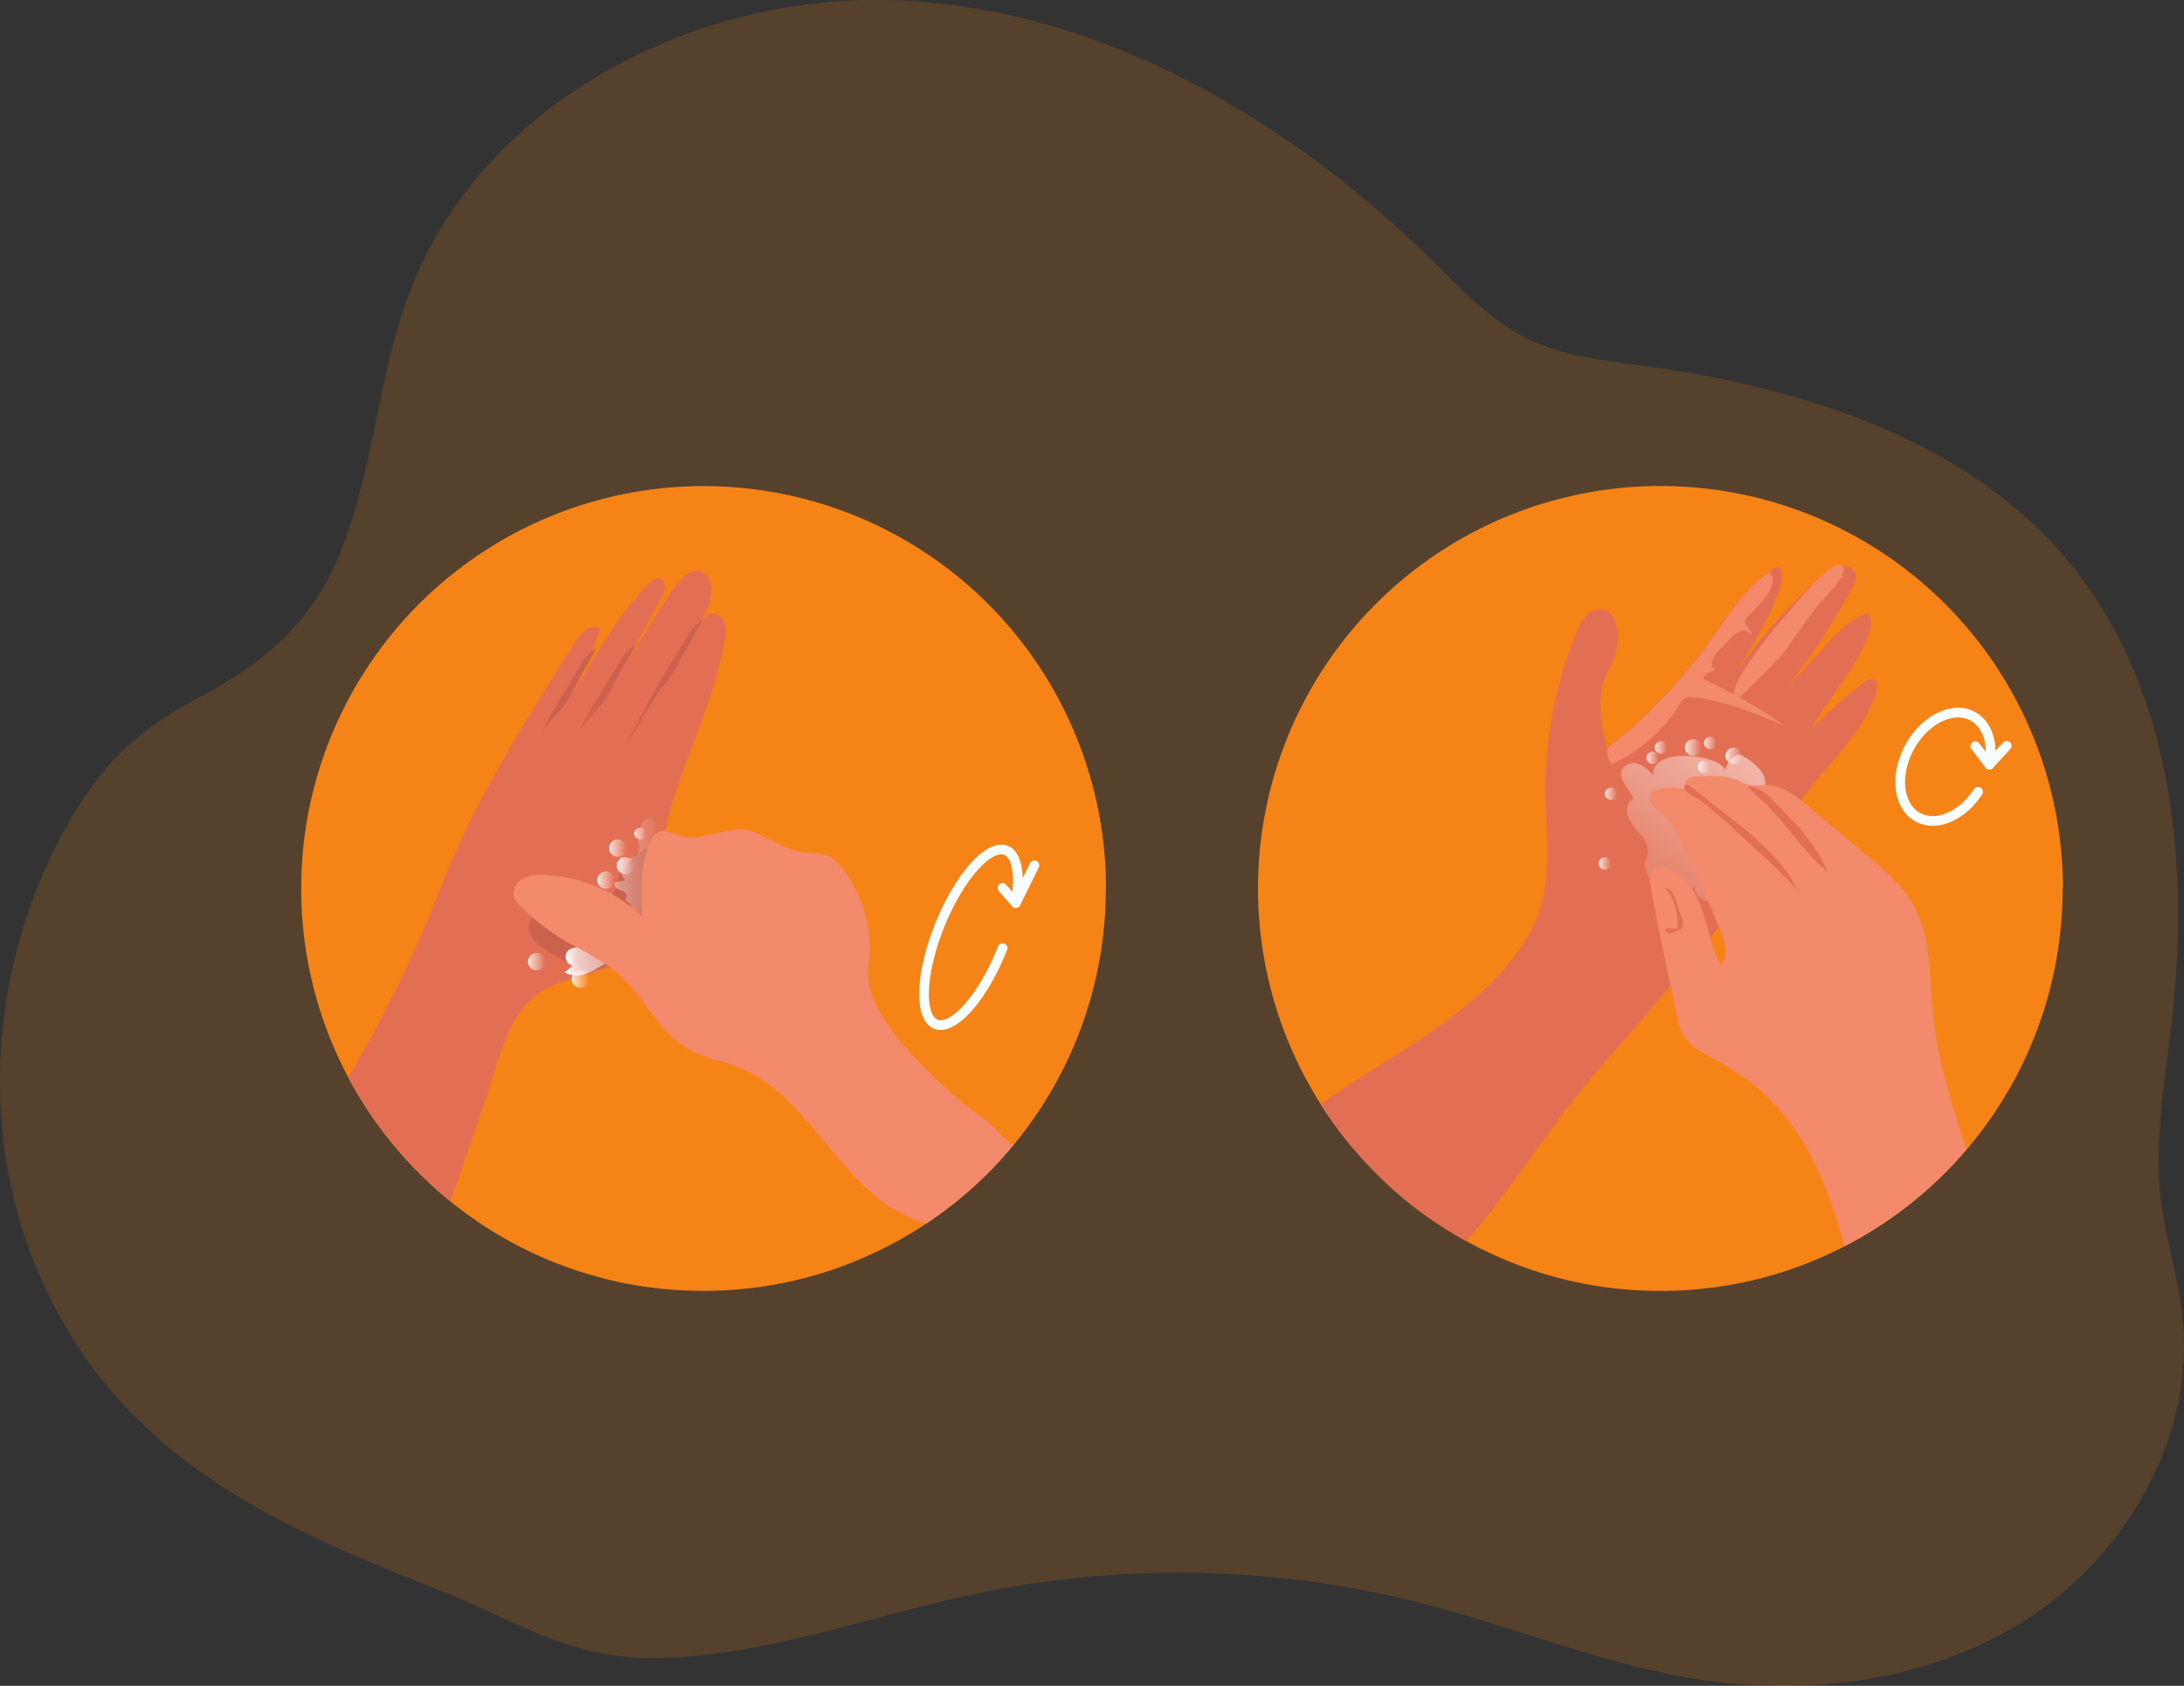 <svg id="Layer_1" data-name="Layer 1" xmlns="http://www.w3.org/2000/svg" xmlns:xlink="http://www.w3.org/1999/xlink" viewBox="0 0 386.8 298.58"><rect x="0" y="0" width="386.8" height="298.58" fill="#333333" stroke="none"/><defs><linearGradient id="linear-gradient" x1="135.36" y1="182.58" x2="152.52" y2="182.58" gradientUnits="userSpaceOnUse"><stop offset="0.01" stop-color="#fff"/><stop offset="0.13" stop-color="#fff" stop-opacity="0.69"/><stop offset="1" stop-color="#fff" stop-opacity="0"/></linearGradient><linearGradient id="linear-gradient-2" x1="354.69" y1="137.69" x2="321.71" y2="187.17" xlink:href="#linear-gradient"/><linearGradient id="linear-gradient-3" x1="107.9" y1="150.21" x2="110.99" y2="150.21" xlink:href="#linear-gradient"/><linearGradient id="linear-gradient-4" x1="93.52" y1="170.32" x2="96.62" y2="170.32" xlink:href="#linear-gradient"/><linearGradient id="linear-gradient-5" x1="109.25" y1="153.3" x2="112.34" y2="153.3" xlink:href="#linear-gradient"/><linearGradient id="linear-gradient-6" x1="105.8" y1="155.89" x2="108.89" y2="155.89" xlink:href="#linear-gradient"/><linearGradient id="linear-gradient-7" x1="101.27" y1="173.42" x2="104.36" y2="173.42" xlink:href="#linear-gradient"/><linearGradient id="linear-gradient-8" x1="112.34" y1="147.63" x2="114.4" y2="147.63" xlink:href="#linear-gradient"/><linearGradient id="linear-gradient-9" x1="305.6" y1="133.86" x2="308.54" y2="133.86" xlink:href="#linear-gradient"/><linearGradient id="linear-gradient-10" x1="298.41" y1="132.38" x2="301.35" y2="132.38" xlink:href="#linear-gradient"/><linearGradient id="linear-gradient-11" x1="301.8" y1="131.59" x2="304" y2="131.59" xlink:href="#linear-gradient"/><linearGradient id="linear-gradient-12" x1="300.7" y1="135.84" x2="302.9" y2="135.84" xlink:href="#linear-gradient"/><linearGradient id="linear-gradient-13" x1="293.09" y1="132.38" x2="295.29" y2="132.38" xlink:href="#linear-gradient"/><linearGradient id="linear-gradient-14" x1="291.62" y1="134.23" x2="293.82" y2="134.23" xlink:href="#linear-gradient"/><linearGradient id="linear-gradient-15" x1="284.25" y1="140.57" x2="286.44" y2="140.57" xlink:href="#linear-gradient"/><linearGradient id="linear-gradient-16" x1="283.15" y1="152.94" x2="285.35" y2="152.94" xlink:href="#linear-gradient"/></defs><title>6</title><path d="M418.14,237c.89,6.71,3,13.23,3.72,20,2.24,20.79-9.56,41.67-27,53.15s-39.7,14.3-60.3,10.78c-16-2.74-31.17-9-46.89-13.09A174.78,174.78,0,0,0,208.26,306c-18.69,3.93-37.24,11.06-56.51,11.4-15.65.29-24.68-6.54-38.47-11.95-31-12.15-58.41-24.7-71.84-58-9.82-24.31-7.51-52.6,4.74-75.61,6.68-12.57,13.3-18.68,24.8-24.79,12.19-6.48,20.47-13.93,25.39-27.42,5.3-14.53,6.15-30.41,11.79-44.81,13-33.3,50.89-52.62,86.61-51s68.75,21,94.24,46.09c5.31,5.23,10.52,10.83,17.24,14,6.12,2.93,13,3.65,19.73,4.56,28.29,3.83,57.81,12.94,75.92,35s21.29,52.86,18.07,81.16c-1.19,10.49-3.16,21.06-1.92,31.54Z" transform="translate(-35.33 -23.75)" fill="#f68316" opacity="0.18" style="isolation:isolate"/><path d="M231.18,181.12a71,71,0,0,1-16.38,45.46q-1.71,2.05-3.57,4c-.38.4-.76.79-1.15,1.17a71.31,71.31,0,0,1-22.4,15h0a69.1,69.1,0,0,1-9.15,3.17,71.43,71.43,0,0,1-18.62,2.46,72.69,72.69,0,0,1-12.69-1.12,68.94,68.94,0,0,1-7.35-1.74,71.1,71.1,0,0,1-23.81-12.22c-.34-.26-.67-.53-1-.8q-2.08-1.68-4-3.52a71.27,71.27,0,1,1,120.15-51.87Z" transform="translate(-35.33 -23.75)" fill="#f68316"/><path d="M400.63,181.12a71.06,71.06,0,0,1-17,46.23c-.94,1.1-1.92,2.18-2.92,3.22-.38.4-.76.79-1.15,1.17a71.14,71.14,0,0,1-17.48,12.71q-2.42,1.25-4.92,2.31h0a69.1,69.1,0,0,1-9.15,3.17,71.43,71.43,0,0,1-18.62,2.46,72.69,72.69,0,0,1-12.69-1.12,68.94,68.94,0,0,1-7.35-1.74,71.9,71.9,0,0,1-23.81-12.22c-1.74-1.36-3.42-2.8-5-4.32a72.14,72.14,0,0,1-11.28-13.64,71.28,71.28,0,1,1,131.43-38.23Z" transform="translate(-35.33 -23.75)" fill="#f68316"/><path d="M163.66,137c-1.87,11.72-8,22.37-10.59,34,0,0,0,.05,0,.08-1.18,5.26-2.94,12.9-4.28,18.12a9.38,9.38,0,0,1-1.42,3.45A7.72,7.72,0,0,1,144,194.8l-.61.23c-4.82,1.77-10.34,2.29-14.08,5.8-4.52,4.26-6.19,12.43-8.16,18.12q-3,8.78-6.07,17.56-2.08-1.68-4-3.52A71.11,71.11,0,0,1,97,214.59a224.83,224.83,0,0,0,16-32.72C119,166.24,128,151.93,137,137.76a8.11,8.11,0,0,1,1.89-2.3,2.78,2.78,0,0,1,2.81-.44,78.5,78.5,0,0,1-5.32,12.15L138.9,143c3.41-5.74,6.87-11.55,11.69-16.16a2,2,0,0,1,1.18-.69,1.43,1.43,0,0,1,1.34,1.45,4.17,4.17,0,0,1-.68,2.07q-3.47,6.45-6.94,12.91,4.38-7.62,9.37-14.87c1.12-1.63,2.92-3.46,4.74-2.68a3,3,0,0,1,1.61,2.15c.44,1.9-.36,3.84-1.14,5.63l-.76,1.74c.39-.88.89-1.87,1.82-2.12a2.22,2.22,0,0,1,2.44,1.48A6.09,6.09,0,0,1,163.66,137Z" transform="translate(-35.33 -23.75)" fill="#e26f54"/><path d="M129.06,188.76a6,6,0,0,0,2.78,3.14,36.32,36.32,0,0,0,5.63,3,6.57,6.57,0,0,0,2.8.69,7.31,7.31,0,0,0,2.52-.74l4.55-2a4.4,4.4,0,0,0,1.63-1,4.26,4.26,0,0,0,.72-2.43l1.19-13.66c.05-.55.05-1.21-.4-1.52s-1.28,0-1.8.45a10.33,10.33,0,0,0-3.55,3.89c-.52,1.25-.57,2.72-1.45,3.75-1.18,1.38-3.27,1.33-5.09,1.4C136.16,183.85,127.92,184.51,129.06,188.76Z" transform="translate(-35.33 -23.75)" fill="#cc624e"/><path d="M148.49,173.25a3.11,3.11,0,0,1-.09,1.49c-.48,1.12-2.05,1.09-3.25.88a5.43,5.43,0,0,0,.86,4.07l-1.62.27c-.34.25-.2.83.13,1.1a6.47,6.47,0,0,0,1.16.54c.38.19.73.6.6,1-.06.18-.21.35-.17.54s.28.29.46.4a2,2,0,0,1,.61,2.23,6.89,6.89,0,0,1-3.88,4.27,20.7,20.7,0,0,1-5.76,1.48,3,3,0,0,0-1.56.54,1.64,1.64,0,0,0,.77,2.73L135.36,196a4.43,4.43,0,0,0,3.83.19,21.46,21.46,0,0,0,3.49-1.9,22.32,22.32,0,0,1,6.55-2.53,3.9,3.9,0,0,0,2.26-1,3.57,3.57,0,0,0,.64-2.06c.4-4.6.71-9.45-.19-14-.14-.71-.3-1.41-.41-2.12-.14-.94.08-2.38-.3-3.23-.52-1.19-1.63-.76-2.18.18A7,7,0,0,0,148.49,173.25Z" transform="translate(-35.33 -23.75)" fill="url(#linear-gradient)"/><path d="M214.8,226.58q-1.71,2.05-3.57,4c-.38.4-.76.79-1.15,1.17a71.4,71.4,0,0,1-10.62,8.67,25.43,25.43,0,0,1-6.93-3.17,43.49,43.49,0,0,1-8-7.6C178.09,222.45,173.58,215,164,212a40.1,40.1,0,0,1-6-2c-6-3-8.7-10.21-13.94-14.45a8,8,0,0,0-.68-.51,73.88,73.88,0,0,0-7.32-4.26,41.85,41.85,0,0,1-8.58-6.57,4.29,4.29,0,0,1-1.1-1.51,3,3,0,0,1,1.5-3.29,6.92,6.92,0,0,1,3.8-.68,26.52,26.52,0,0,1,17.43,7.4c-.25-4.42-.48-9,1.3-13.09a3.34,3.34,0,0,1,1.74-2,2.32,2.32,0,0,1,.94-.11,12.82,12.82,0,0,1,2.53.81c4.29,1.39,9.1-2.28,13.3-.64.82.32,1.56.83,2.37,1.17,1.89.78,3.84,2.05,5.9,2.37,1.73.27,3.6,0,5.14.86a6.77,6.77,0,0,1,1.91,1.71,23,23,0,0,1,4.91,17.47c-.76,6.19,4.42,12.35,8.43,16.64A82.34,82.34,0,0,0,209.68,222c1.79,1.28,2.91,2.84,4.47,4.16A3.65,3.65,0,0,0,214.8,226.58Z" transform="translate(-35.33 -23.75)" fill="#f38a6b"/><path d="M134.75,147.22c-.87,1.44-1.75,2.89-2.56,4.37l-.87,1.67,2.33-2.67a17.58,17.58,0,0,0,3.21-4.67c1.34-2.54,2.87-5,4.22-7.49a8.42,8.42,0,0,0-3,3.19C137.06,143.52,135.88,145.36,134.75,147.22Z" transform="translate(-35.33 -23.75)" fill="#cc624e"/><path d="M141.57,146.74c-.87,1.44-1.75,2.89-2.55,4.37-.3.55-.59,1.11-.88,1.67l2.33-2.67a24.18,24.18,0,0,0,2-2.45c.47-.71.86-1.47,1.26-2.22,1.33-2.54,2.86-5,4.22-7.49a8.45,8.45,0,0,0-3,3.19C143.88,143,142.7,144.88,141.57,146.74Z" transform="translate(-35.33 -23.75)" fill="#cc624e"/><path d="M153.43,142.38c-.88,1.45-1.75,2.89-2.56,4.38-.3.55-4.21,7.93-4.5,8.49.78-.89,5.18-8.61,6-9.5a21.72,21.72,0,0,0,1.95-2.44,25.58,25.58,0,0,0,1.26-2.23c1.33-2.54,2.86-5,4.22-7.49a8.52,8.52,0,0,0-3,3.19C155.73,138.68,154.55,140.52,153.43,142.38Z" transform="translate(-35.33 -23.75)" fill="#cc624e"/><path d="M367.61,146.37c-1.72,5.72-6.8,11.14-10.58,15.59-4.5,5.28-6.94,12-10.94,17.68-.88,1.25-1.8,2.47-2.74,3.67-7.57,9.64-15.73,19.5-23.86,28.63s-14.55,19.66-22.32,29.12a22,22,0,0,1-2.25,2.46,70.63,70.63,0,0,1-9.42-6.21c-1.74-1.36-3.42-2.8-5-4.32a72.14,72.14,0,0,1-11.28-13.64c.4-.3.81-.6,1.22-.88,12.22-8.58,30.76-17.32,36.92-31.82,3.08-7.24,1.7-15.48,1.67-23.35a73.9,73.9,0,0,1,5.43-27.37,8.51,8.51,0,0,1,2-3.36,3.14,3.14,0,0,1,3.64-.56,3.7,3.7,0,0,1,1.41,2.18,9.34,9.34,0,0,1,0,5.11c-.49,1.75-1.49,3.31-2.07,5-1.33,3.9-.41,8.15.52,12.16a.14.14,0,0,1,0-.06c.28-.55,3.66-3.08,4.07-3.44q2.12-1.91,4.11-3.93a104.8,104.8,0,0,0,7.56-8.47c4.31-5.4,7.28-11.44,12.95-15.56.2-.16.41-.31.62-.45s.79-.47,1.15-.26a1.06,1.06,0,0,1,.41.77,7.88,7.88,0,0,1-.62,3.79c-1.74,4.86-4.48,9.28-7.21,13.65a96.69,96.69,0,0,1,13.55-15.45,14.7,14.7,0,0,1,3.26-2.46,4.15,4.15,0,0,1,2.42-.54,2.12,2.12,0,0,1,1.81,1.53,3.26,3.26,0,0,1-.58,2.17,131.35,131.35,0,0,1-11.71,17.89l7.62-8.32c2-2.13,4.11-4.38,7-4.92a4.37,4.37,0,0,1,0,3.33c-2,6.32-7,11.16-10.16,17a119.16,119.16,0,0,1,9.17-8.09,1.92,1.92,0,0,1,1.63-.6C367.82,144.33,367.87,145.52,367.61,146.37Z" transform="translate(-35.33 -23.75)" fill="#e26f54"/><path d="M328.16,161.08a7.06,7.06,0,0,0-2.61-2,2.41,2.41,0,0,0-2.91.89c-.91,1.73,1.29,3.4,2,5.21-1.17.57-1.4,2.21-.91,3.41a14.07,14.07,0,0,0,2.29,3.12,4.14,4.14,0,0,1,1.11,3.57,9.17,9.17,0,0,0-.53,1.58,3.2,3.2,0,0,0,.42,1.61l1.73,3.8a4.3,4.3,0,0,0,1.16,1.73,2.94,2.94,0,0,0,3.64-.47,8.54,8.54,0,0,0,1.94-3.45,2.64,2.64,0,0,0,3,3.25,3.76,3.76,0,0,0,2.32-3.4c.14-1.45-.18-2.9-.16-4.36a2.29,2.29,0,0,1,.31-1.32,2.42,2.42,0,0,1,1.19-.78c1.87-.72,3.86-1.11,5.67-2a6.56,6.56,0,0,0,3.89-4.29c.39-2-1-4.29-3-4.25a1.16,1.16,0,0,0-1,1.19,3.91,3.91,0,0,0-.65-4,11.39,11.39,0,0,0-3.31-2.6c-1.16-.7-2.76,1.84-2.94,2.62C339.84,157.27,327.63,156,328.16,161.08Z" transform="translate(-35.33 -23.75)" fill="url(#linear-gradient-2)"/><path d="M383.6,227.35c-.94,1.1-1.92,2.18-2.92,3.22-.38.4-.76.79-1.15,1.17a71.14,71.14,0,0,1-17.48,12.71c-.27-.75-.5-1.51-.71-2.25-3.77-13.13-9.22-23.65-21.58-30.42-2.53-1.39-5.39-2.71-6.61-5.32a11.09,11.09,0,0,1-.75-2.54c-1.67-7.69-3.34-15.39-4.7-23.14-.22-1.21-.26-2.76.83-3.31a2.41,2.41,0,0,1,1.81,0c3.26,1,5.31,4.26,6.45,7.49s1.65,6.69,3.29,9.69c1.48-1.61.75-4.17-.08-6.19q-2.88-7-6.1-13.89c-1.19-2.52-2.46-5.1-4.56-6.92a7.78,7.78,0,0,1-1.54-1.49,1.77,1.77,0,0,1-.07-2,2.15,2.15,0,0,1,1.22-.65,9.45,9.45,0,0,1,5.14.14c-.62-.37-.49-1.39.07-1.85a3.47,3.47,0,0,1,2.06-.54c2.42-.11,4.94-.19,7.15.79a9.62,9.62,0,0,0,1.91.79,11.93,11.93,0,0,0,2.6-.06c3-.08,5.54,1.94,7.82,3.85l11.28,9.5a33.34,33.34,0,0,1,6.18,6.21c3.3,4.75,3.91,10.81,4.16,16.58a78.54,78.54,0,0,0,2.8,17C381.14,219.72,382.35,223.52,383.6,227.35Z" transform="translate(-35.33 -23.75)" fill="#f38a6b"/><circle cx="109.45" cy="150.21" r="1.55" fill="url(#linear-gradient-3)"/><circle cx="95.07" cy="170.32" r="1.55" fill="url(#linear-gradient-4)"/><circle cx="110.79" cy="153.3" r="1.55" fill="url(#linear-gradient-5)"/><circle cx="107.34" cy="155.89" r="1.55" fill="url(#linear-gradient-6)"/><circle cx="102.81" cy="173.42" r="1.55" fill="url(#linear-gradient-7)"/><circle cx="113.37" cy="147.63" r="1.03" fill="url(#linear-gradient-8)"/><path d="M342.48,148.13c-.47-1.85.53-3.73,1.55-5.35a79.27,79.27,0,0,1,8-10.56c1.26-1.4,7.11-8.83,9.08-8.39,2.84.63-2.89,6-3.46,6.7-2.36,2.86-4.33,6-6.53,9C350.42,140.4,342.52,148.33,342.48,148.13Z" transform="translate(-35.33 -23.75)" fill="#f38a6b"/><path d="M351.45,152.3c-5.22-2.2-10.53-4.42-16.16-5.05a2.68,2.68,0,0,0-1.59.18,2.77,2.77,0,0,0-.94,1.09,27.24,27.24,0,0,1-12,10.56,3.51,3.51,0,0,1-.75-2.65c.28-.55,3.66-3.08,4.07-3.44q2.12-1.91,4.11-3.93a104.8,104.8,0,0,0,7.56-8.47c4.31-5.4,7.28-11.44,12.95-15.56,2.2,2.52-2.47,6.39-3.87,8a1.5,1.5,0,0,0-.44.78c-.08.88,1.36,1.55,1,2.33a1.56,1.56,0,0,0-1.88-.59,4.54,4.54,0,0,0-1.71,1.28l-2,2.08a4.61,4.61,0,0,0-1.21,1.73,1.57,1.57,0,0,0,.62,1.86,2.39,2.39,0,0,0-2.27,1.51A99.39,99.39,0,0,1,351.45,152.3Z" transform="translate(-35.33 -23.75)" fill="#f38a6b"/><circle cx="307.07" cy="133.86" r="1.47" fill="url(#linear-gradient-9)"/><circle cx="299.88" cy="132.38" r="1.47" fill="url(#linear-gradient-10)"/><circle cx="302.9" cy="131.59" r="1.1" fill="url(#linear-gradient-11)"/><circle cx="301.8" cy="135.84" r="1.1" fill="url(#linear-gradient-12)"/><circle cx="294.19" cy="132.38" r="1.1" fill="url(#linear-gradient-13)"/><circle cx="292.72" cy="134.23" r="1.1" fill="url(#linear-gradient-14)"/><circle cx="285.35" cy="140.57" r="1.1" fill="url(#linear-gradient-15)"/><circle cx="284.25" cy="152.94" r="1.1" fill="url(#linear-gradient-16)"/><path d="M342.7,170.85l3.94,3.64c2.48,2.3,5,4.6,7.22,7.12a28.79,28.79,0,0,0-3.37-5.09,56.49,56.49,0,0,0-8.63-7.85l-5.72-4.53c-.37-.3-2.5-2.39-2.53-.86,0,.79,2.31,1.84,2.89,2.26A71.16,71.16,0,0,1,342.7,170.85Z" transform="translate(-35.33 -23.75)" fill="#e26f54"/><path d="M347.58,165.7c4.12,3.83,7,8.86,11.37,12.41-2-4.93-5.84-8.83-9.6-12.58a10.3,10.3,0,0,0-1.93-1.63,5.76,5.76,0,0,0-2.57-.91A24.1,24.1,0,0,0,347.58,165.7Z" transform="translate(-35.33 -23.75)" fill="#e26f54"/><path d="M332.3,188.67a1.76,1.76,0,0,0,.88-.57,2,2,0,0,0,0-1.75l-.84-2.62a6.58,6.58,0,0,0-.71-1.71,2.35,2.35,0,0,0-1.45-1.08,10,10,0,0,1,2.26,7,.66.66,0,0,1,0,.15c-.1.23-.42.18-.65.12-.39-.08-1.78-.16-1.45.48S331.89,188.82,332.3,188.67Z" transform="translate(-35.33 -23.75)" fill="#e26f54"/><path d="M218.53,177l-3.31,6.69c1.1-6.36-.25-10.36-3.52-9.32-3.89,1.23-9,9.12-11.45,17.62s-1.25,14.39,2.64,13.15c3.24-1,7.35-6.69,10-13.47" transform="translate(-35.33 -23.75)" fill="none" stroke="#f8feff" stroke-linecap="round" stroke-linejoin="round" stroke-width="1.72"/><line x1="177.55" y1="157.27" x2="179.89" y2="159.92" fill="none" stroke="#f8feff" stroke-linecap="round" stroke-miterlimit="10" stroke-width="1.72"/><path d="M390.73,155.83l-3.08,3.34c.86-4.25-.68-8-3.95-9-3.88-1.12-8.74,2.17-10.86,7.35s-.67,10.29,3.21,11.41c3.24.94,7.16-1.2,9.6-4.94" transform="translate(-35.33 -23.75)" fill="none" stroke="#f8feff" stroke-linecap="round" stroke-linejoin="round" stroke-width="1.72"/><line x1="349.84" y1="132.16" x2="352.33" y2="135.42" fill="none" stroke="#f8feff" stroke-linecap="round" stroke-linejoin="round" stroke-width="1.72"/></svg>